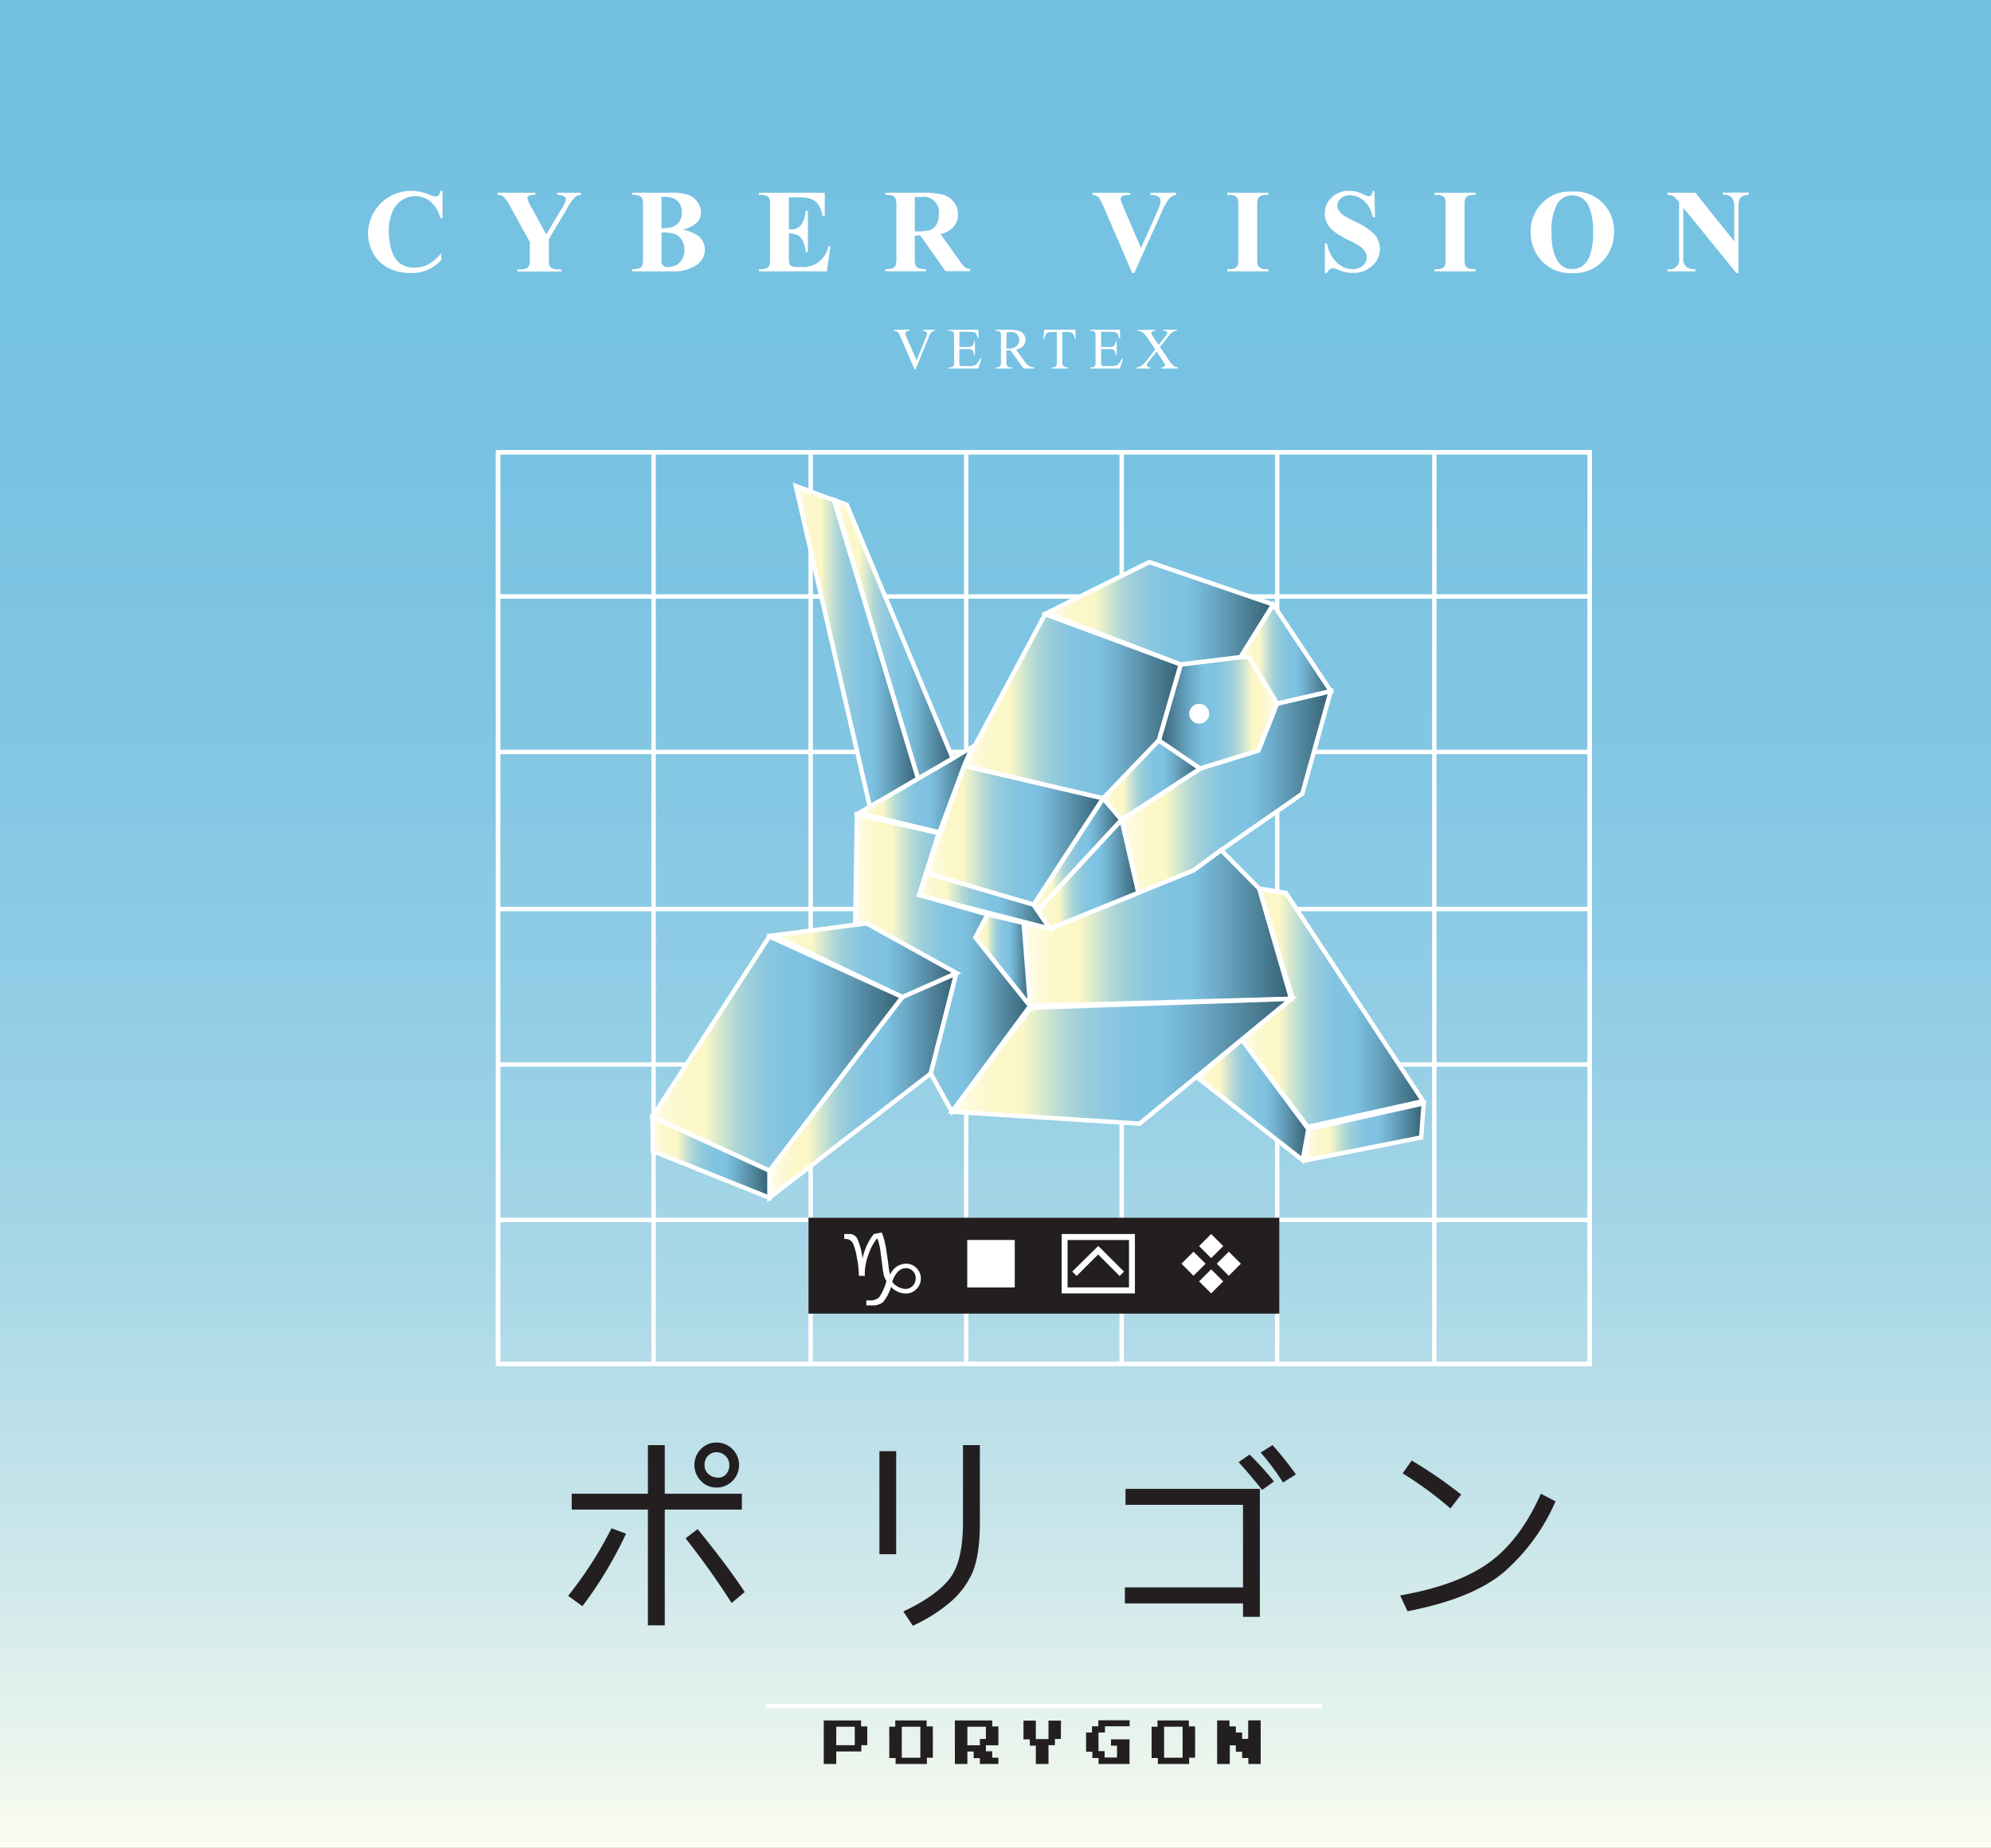 <svg id="Capa_1" data-name="Capa 1" xmlns="http://www.w3.org/2000/svg" xmlns:xlink="http://www.w3.org/1999/xlink" width="160.1mm" height="148.62mm" viewBox="0 0 453.84 421.27">
  <rect x="0" y="0" width="453.84" height="421.27" fill="#808080" stroke="none"/>
  <defs>
    <style>
      .cls-1 {
        fill: url(#Degradado_sin_nombre_5);
      }

      .cls-2 {
        fill: #fff;
      }

      .cls-3, .cls-5 {
        fill: #231f20;
      }

      .cls-4 {
        fill: none;
      }

      .cls-10, .cls-11, .cls-12, .cls-13, .cls-14, .cls-15, .cls-16, .cls-17, .cls-18, .cls-19, .cls-20, .cls-21, .cls-22, .cls-23, .cls-24, .cls-25, .cls-26, .cls-27, .cls-28, .cls-29, .cls-4, .cls-6, .cls-7, .cls-8, .cls-9 {
        stroke: #fff;
      }

      .cls-10, .cls-11, .cls-12, .cls-13, .cls-14, .cls-15, .cls-16, .cls-17, .cls-18, .cls-19, .cls-20, .cls-21, .cls-22, .cls-23, .cls-24, .cls-25, .cls-26, .cls-27, .cls-28, .cls-29, .cls-4, .cls-5, .cls-6, .cls-7, .cls-8, .cls-9 {
        stroke-miterlimit: 10;
      }

      .cls-5 {
        stroke: #231f20;
      }

      .cls-6 {
        fill: url(#Degradado_sin_nombre_2);
      }

      .cls-7 {
        fill: url(#linear-gradient);
      }

      .cls-8 {
        fill: url(#linear-gradient-2);
      }

      .cls-9 {
        fill: url(#linear-gradient-3);
      }

      .cls-10 {
        fill: url(#linear-gradient-4);
      }

      .cls-11 {
        fill: url(#linear-gradient-5);
      }

      .cls-12 {
        fill: url(#linear-gradient-6);
      }

      .cls-13 {
        fill: url(#linear-gradient-7);
      }

      .cls-14 {
        fill: url(#linear-gradient-8);
      }

      .cls-15 {
        fill: url(#linear-gradient-9);
      }

      .cls-16 {
        fill: url(#linear-gradient-10);
      }

      .cls-17 {
        fill: url(#linear-gradient-11);
      }

      .cls-18 {
        fill: url(#linear-gradient-12);
      }

      .cls-19 {
        fill: url(#linear-gradient-13);
      }

      .cls-20 {
        fill: url(#linear-gradient-14);
      }

      .cls-21 {
        fill: url(#linear-gradient-15);
      }

      .cls-22 {
        fill: url(#linear-gradient-16);
      }

      .cls-23 {
        fill: url(#linear-gradient-17);
      }

      .cls-24 {
        fill: url(#linear-gradient-18);
      }

      .cls-25 {
        fill: url(#linear-gradient-19);
      }

      .cls-26 {
        fill: url(#linear-gradient-20);
      }

      .cls-27 {
        fill: url(#linear-gradient-21);
      }

      .cls-28 {
        fill: url(#linear-gradient-22);
      }

      .cls-29 {
        fill: url(#linear-gradient-23);
      }
    </style>
    <linearGradient id="Degradado_sin_nombre_5" data-name="Degradado sin nombre 5" x1="226.92" y1="424.34" x2="226.92" gradientUnits="userSpaceOnUse">
      <stop offset="0" stop-color="#fffdef"/>
      <stop offset="0.06" stop-color="#e9f4ed"/>
      <stop offset="0.19" stop-color="#c6e4ea"/>
      <stop offset="0.32" stop-color="#a8d7e7"/>
      <stop offset="0.46" stop-color="#91cde5"/>
      <stop offset="0.61" stop-color="#81c6e3"/>
      <stop offset="0.78" stop-color="#77c2e2"/>
      <stop offset="1" stop-color="#74c1e2"/>
    </linearGradient>
    <linearGradient id="Degradado_sin_nombre_2" data-name="Degradado sin nombre 2" x1="264.14" y1="162.52" x2="291.11" y2="162.52" gradientUnits="userSpaceOnUse">
      <stop offset="0" stop-color="#346072"/>
      <stop offset="0.05" stop-color="#3f6e82"/>
      <stop offset="0.27" stop-color="#6caac7"/>
      <stop offset="0.38" stop-color="#7ec2e2"/>
      <stop offset="0.47" stop-color="#81c3e1"/>
      <stop offset="0.54" stop-color="#8bc7df"/>
      <stop offset="0.61" stop-color="#9bcedb"/>
      <stop offset="0.67" stop-color="#b2d8d6"/>
      <stop offset="0.72" stop-color="#d0e5d0"/>
      <stop offset="0.78" stop-color="#f4f4c8"/>
      <stop offset="0.79" stop-color="#fbf7c6"/>
      <stop offset="0.86" stop-color="#fbf7c9"/>
      <stop offset="0.92" stop-color="#fcf9d3"/>
      <stop offset="0.97" stop-color="#fefbe3"/>
      <stop offset="1" stop-color="#fffdef"/>
    </linearGradient>
    <linearGradient id="linear-gradient" x1="283.08" y1="229.75" x2="324.39" y2="229.75" gradientUnits="userSpaceOnUse">
      <stop offset="0" stop-color="#fffdef"/>
      <stop offset="0.03" stop-color="#fefbe3"/>
      <stop offset="0.08" stop-color="#fcf9d3"/>
      <stop offset="0.14" stop-color="#fbf7c9"/>
      <stop offset="0.21" stop-color="#fbf7c6"/>
      <stop offset="0.22" stop-color="#f4f4c8"/>
      <stop offset="0.28" stop-color="#d0e5d0"/>
      <stop offset="0.33" stop-color="#b2d8d6"/>
      <stop offset="0.39" stop-color="#9bcedb"/>
      <stop offset="0.46" stop-color="#8bc7df"/>
      <stop offset="0.53" stop-color="#81c3e1"/>
      <stop offset="0.62" stop-color="#7ec2e2"/>
      <stop offset="0.73" stop-color="#6caac7"/>
      <stop offset="0.95" stop-color="#3f6e82"/>
      <stop offset="1" stop-color="#346072"/>
    </linearGradient>
    <linearGradient id="linear-gradient-2" x1="255.66" y1="180.7" x2="303.35" y2="180.7" xlink:href="#linear-gradient"/>
    <linearGradient id="linear-gradient-3" x1="175.39" y1="247.46" x2="218.01" y2="247.46" xlink:href="#linear-gradient"/>
    <linearGradient id="linear-gradient-4" x1="233.33" y1="211.58" x2="294.31" y2="211.58" xlink:href="#linear-gradient"/>
    <linearGradient id="linear-gradient-5" x1="194.95" y1="219.58" x2="234.8" y2="219.58" xlink:href="#linear-gradient"/>
    <linearGradient id="linear-gradient-6" x1="297.43" y1="258.07" x2="324.52" y2="258.07" xlink:href="#linear-gradient"/>
    <linearGradient id="linear-gradient-7" x1="272.86" y1="250.78" x2="298.23" y2="250.78" xlink:href="#linear-gradient"/>
    <linearGradient id="linear-gradient-8" x1="217" y1="241.95" x2="294.31" y2="241.95" xlink:href="#linear-gradient"/>
    <linearGradient id="linear-gradient-9" x1="222.35" y1="218.91" x2="234.8" y2="218.91" xlink:href="#linear-gradient"/>
    <linearGradient id="linear-gradient-10" x1="211.1" y1="190.43" x2="251.48" y2="190.43" xlink:href="#linear-gradient"/>
    <linearGradient id="linear-gradient-11" x1="219.77" y1="161.02" x2="269.13" y2="161.02" xlink:href="#linear-gradient"/>
    <linearGradient id="linear-gradient-12" x1="238.54" y1="139.8" x2="290.25" y2="139.8" xlink:href="#linear-gradient"/>
    <linearGradient id="linear-gradient-13" x1="282.78" y1="149.11" x2="303.35" y2="149.11" xlink:href="#linear-gradient"/>
    <linearGradient id="linear-gradient-14" x1="195.77" y1="180.03" x2="221.64" y2="180.03" xlink:href="#linear-gradient"/>
    <linearGradient id="linear-gradient-15" x1="209.53" y1="205.38" x2="239.33" y2="205.38" xlink:href="#linear-gradient"/>
    <linearGradient id="linear-gradient-16" x1="235.63" y1="194.8" x2="255.66" y2="194.8" xlink:href="#linear-gradient"/>
    <linearGradient id="linear-gradient-17" x1="181.39" y1="147.34" x2="209.28" y2="147.34" xlink:href="#linear-gradient"/>
    <linearGradient id="linear-gradient-18" x1="190.21" y1="145.75" x2="217.17" y2="145.75" xlink:href="#linear-gradient"/>
    <linearGradient id="linear-gradient-19" x1="251.48" y1="177.86" x2="273.56" y2="177.86" xlink:href="#linear-gradient"/>
    <linearGradient id="linear-gradient-20" x1="236.53" y1="199.31" x2="259.47" y2="199.31" xlink:href="#linear-gradient"/>
    <linearGradient id="linear-gradient-21" x1="176.21" y1="218.91" x2="218.01" y2="218.91" xlink:href="#linear-gradient"/>
    <linearGradient id="linear-gradient-22" x1="148.73" y1="263.84" x2="175.39" y2="263.84" xlink:href="#linear-gradient"/>
    <linearGradient id="linear-gradient-23" x1="148.73" y1="240.19" x2="205.69" y2="240.19" xlink:href="#linear-gradient"/>
  </defs>
  <rect class="cls-1" width="453.84" height="424.34"/>
  <g>
    <path class="cls-2" d="M213.09,75.14v.24a1.51,1.51,0,0,0-.71.3,2.75,2.75,0,0,0-.61,1l-3.07,7.5h-.24l-3.3-7.59a4.43,4.43,0,0,0-.36-.72,1.07,1.07,0,0,0-.39-.31,1.77,1.77,0,0,0-.64-.15v-.24h3.59v.24a1.65,1.65,0,0,0-.79.21.48.48,0,0,0-.18.38,2.94,2.94,0,0,0,.3,1l2.24,5.16,2.07-5.1a3.3,3.3,0,0,0,.31-1,.47.47,0,0,0-.19-.36,1.2,1.2,0,0,0-.63-.25l-.12,0v-.24Z"/>
    <path class="cls-2" d="M218.69,75.62V79.1h1.93a1.59,1.59,0,0,0,1-.22,1.51,1.51,0,0,0,.38-1.06h.24v3.07H222a3.26,3.26,0,0,0-.19-.83.73.73,0,0,0-.38-.35,1.91,1.91,0,0,0-.82-.13h-1.93v2.9a3,3,0,0,0,.05.71.49.49,0,0,0,.18.2,1.14,1.14,0,0,0,.5.07h1.49a4,4,0,0,0,1.08-.1,1.54,1.54,0,0,0,.65-.41,4.93,4.93,0,0,0,.83-1.21h.26L223,84h-6.79v-.24h.31a1.2,1.2,0,0,0,.59-.15.57.57,0,0,0,.29-.32,3.05,3.05,0,0,0,.07-.85V76.67a1.83,1.83,0,0,0-.17-1,1,1,0,0,0-.78-.26h-.31v-.24H223l.09,1.93h-.25a3,3,0,0,0-.3-.95,1,1,0,0,0-.49-.4,2.78,2.78,0,0,0-.92-.1Z"/>
    <path class="cls-2" d="M235.68,84h-2.35l-3-4.12h-.93v2.56a1.7,1.7,0,0,0,.19,1,.92.92,0,0,0,.74.29h.34V84h-3.77v-.24h.33a.9.9,0,0,0,.8-.37,2.06,2.06,0,0,0,.13-1V76.7a1.8,1.8,0,0,0-.18-1,1,1,0,0,0-.75-.29h-.33v-.24h3.21a7.38,7.38,0,0,1,2.06.21,2.26,2.26,0,0,1,1.13.75,2,2,0,0,1,.47,1.31,2.08,2.08,0,0,1-.53,1.41,3,3,0,0,1-1.64.84l1.82,2.53a4.35,4.35,0,0,0,1.07,1.15,2.83,2.83,0,0,0,1.17.37Zm-6.26-4.53h.37a2.89,2.89,0,0,0,1.9-.55,1.77,1.77,0,0,0,.64-1.39,1.77,1.77,0,0,0-1.89-1.85,5.92,5.92,0,0,0-1,.12Z"/>
    <path class="cls-2" d="M245.11,75.14l.1,2.07H245a2.29,2.29,0,0,0-.19-.78,1.33,1.33,0,0,0-.54-.56,1.83,1.83,0,0,0-.88-.18h-1.24v6.73a1.74,1.74,0,0,0,.18,1,1,1,0,0,0,.76.28h.3V84h-3.73v-.24h.31a.9.9,0,0,0,.79-.34,1.91,1.91,0,0,0,.15-1V75.69h-1.06a3,3,0,0,0-.88.09,1.31,1.31,0,0,0-.58.48,1.91,1.91,0,0,0-.28.95h-.25l.11-2.07Z"/>
    <path class="cls-2" d="M251,75.62V79.1h1.93a1.59,1.59,0,0,0,1-.22,1.47,1.47,0,0,0,.38-1.06h.24v3.07h-.24a3.41,3.41,0,0,0-.18-.83.79.79,0,0,0-.39-.35,1.91,1.91,0,0,0-.82-.13H251v2.9a3,3,0,0,0,.05.71.49.49,0,0,0,.18.2,1.14,1.14,0,0,0,.5.07h1.49a4,4,0,0,0,1.08-.1,1.49,1.49,0,0,0,.65-.41,4.93,4.93,0,0,0,.83-1.21H256L255.26,84h-6.79v-.24h.31a1.27,1.27,0,0,0,.6-.15.59.59,0,0,0,.28-.32,3.05,3.05,0,0,0,.07-.85V76.67a1.83,1.83,0,0,0-.17-1,1,1,0,0,0-.78-.26h-.31v-.24h6.79l.1,1.93h-.26a3,3,0,0,0-.3-.95,1,1,0,0,0-.49-.4,2.78,2.78,0,0,0-.92-.1Z"/>
    <path class="cls-2" d="M264.41,79.07l1.89,2.82a7.47,7.47,0,0,0,1.16,1.47,1.7,1.7,0,0,0,1,.35V84h-3.78v-.24a2.17,2.17,0,0,0,.56-.08.55.55,0,0,0,.22-.18.4.4,0,0,0,.09-.24.8.8,0,0,0-.06-.3,3.94,3.94,0,0,0-.36-.57l-1.49-2.26-1.84,2.36a3.41,3.41,0,0,0-.35.5.63.63,0,0,0-.06.27.44.44,0,0,0,.17.34,1.32,1.32,0,0,0,.67.16V84h-3.12v-.24a2.16,2.16,0,0,0,.57-.14,3.41,3.41,0,0,0,.77-.46,5.45,5.45,0,0,0,.83-.87l2.07-2.62-1.73-2.54a5.18,5.18,0,0,0-1.2-1.36,2.18,2.18,0,0,0-1.14-.34v-.24h4.07v.24a1.28,1.28,0,0,0-.71.17.44.44,0,0,0-.19.33,1.51,1.51,0,0,0,.31.7l1.35,2,1.57-2a3,3,0,0,0,.33-.48.63.63,0,0,0,.07-.26.36.36,0,0,0-.08-.24.53.53,0,0,0-.25-.2,2.94,2.94,0,0,0-.62-.06v-.24h3.13v.24a1.69,1.69,0,0,0-.61.12,2.37,2.37,0,0,0-.64.4,7.14,7.14,0,0,0-.82.94Z"/>
  </g>
  <g>
    <path class="cls-3" d="M142.7,349.67a91.11,91.11,0,0,1-9.94,16.53l-3.26-2.37a87.41,87.41,0,0,0,9.89-15.4Zm26.41-5.5H151.53v26.39h-3.84V344.17H130.32v-3.61h17.37V329.47h3.84v11.09h17.58Zm.66,18.79-3,2.51a177,177,0,0,0-10.5-14.74l2.75-2.11Q166,357.22,169.77,363Zm-6.4-34.08a5.07,5.07,0,0,1,3.56,1.47,5.11,5.11,0,0,1,0,7.32,5,5,0,0,1-3.59,1.48,4.77,4.77,0,0,1-3.57-1.51,5.19,5.19,0,0,1,0-7.27A4.86,4.86,0,0,1,163.37,328.88Zm2.88,5.18a2.78,2.78,0,0,0-.9-2.14,2.86,2.86,0,0,0-2-.83,2.63,2.63,0,0,0-1.95.81,2.84,2.84,0,0,0-.8,2.07,2.63,2.63,0,0,0,.92,2.13,3.24,3.24,0,0,0,2.18.78,2.28,2.28,0,0,0,1.86-.84A3,3,0,0,0,166.25,334.06Z"/>
    <path class="cls-3" d="M204.28,354.34h-3.82V330.85h3.82Zm19.08-7.22q0,7.45-1.7,11.42a18.87,18.87,0,0,1-5.37,7,36.35,36.35,0,0,1-8.22,5.12l-2.15-3.26q7.17-3.36,10.38-7.27t3.21-13.05V329.47h3.85Z"/>
    <path class="cls-3" d="M287.18,368.63h-3.84v-3.07H256.41v-3.65h26.93V343.09H256.55v-3.64h30.63Zm3.22-30.86-2.7,1.92q-3-3.75-5.37-6.33l2.51-1.73A68.09,68.09,0,0,1,290.4,337.77Zm5-1.62L292.46,338a57.79,57.79,0,0,0-5.09-6.84l2.7-1.69A77.93,77.93,0,0,1,295.39,336.15Z"/>
    <path class="cls-3" d="M354.58,342.29a45.25,45.25,0,0,1-11.93,16.28q-7.17,5.94-21.82,8.78l-1.67-3.61q13.06-2.28,20.23-7.45t11.84-15.73Zm-21.52-1.55-2.44,3.17a84.13,84.13,0,0,0-10.89-8l2.06-2.93A102.1,102.1,0,0,1,333.06,340.74Z"/>
  </g>
  <g>
    <path class="cls-3" d="M197.69,397.89h-1.35v1.43h-5.72v2.85h-2.85v-9.92h8.51v1.35h1.41Zm-2.85,0v-4.21h-4.22v4.21Z"/>
    <path class="cls-3" d="M212.64,400.74h-1.36v1.43h-7.13v-1.35h-1.44v-7.14h1.36v-1.43h7.15v1.35h1.42Zm-2.85,0v-7.06h-4.23v7.06Z"/>
    <path class="cls-3" d="M227.58,397.91h-2.85v1.37h1.44v1.46h1.41v1.43h-4.22v-1.33h-1.42v-1.5h-1.43v2.83h-2.85v-9.92h8.51v1.37h1.41Zm-2.85-1.44v-2.79h-4.22v4.23h2.85v-1.44Z"/>
    <path class="cls-3" d="M241.81,396.47h-1.35v1.42H239v4.28h-2.89V398h-1.37v-1.44H233.3v-4.28h2.81v4.22H239v-4.22h2.85Z"/>
    <path class="cls-3" d="M257.47,402.17H250.4v-1.35H249v-1.44h-1.43V395h1.35v-1.42h1.44v-1.37h7.13v1.37h-5.62V395H250.4v4.24h1.39v1.46h2.83V398h-1.37v-1.44h4.22Z"/>
    <path class="cls-3" d="M272.42,400.74h-1.36v1.43h-7.13v-1.35H262.5v-7.14h1.35v-1.43H271v1.35h1.42Zm-2.85,0v-7.06h-4.22v7.06Z"/>
    <path class="cls-3" d="M287.37,402.17h-2.81v-1.35h-1.42v-1.44h-1.43v-1.45h-1.38v4.24h-2.89v-9.92h2.81v1.35h1.46V395h1.43v1.45h1.38v-4.22h2.85Z"/>
  </g>
  <rect class="cls-4" x="113.54" y="103.13" width="248.85" height="207.86"/>
  <line class="cls-4" x1="148.98" y1="103.13" x2="148.98" y2="310.99"/>
  <line class="cls-4" x1="184.79" y1="103.13" x2="184.79" y2="310.99"/>
  <line class="cls-4" x1="220.24" y1="103.13" x2="220.24" y2="310.99"/>
  <line class="cls-4" x1="255.68" y1="103.13" x2="255.68" y2="310.99"/>
  <line class="cls-4" x1="291.13" y1="103.13" x2="291.13" y2="310.99"/>
  <line class="cls-4" x1="326.94" y1="103.13" x2="326.94" y2="310.99"/>
  <line class="cls-4" x1="113.54" y1="278.13" x2="362.38" y2="278.13"/>
  <line class="cls-4" x1="113.54" y1="242.69" x2="362.38" y2="242.69"/>
  <line class="cls-4" x1="113.54" y1="207.25" x2="362.38" y2="207.25"/>
  <line class="cls-4" x1="113.54" y1="171.43" x2="362.38" y2="171.43"/>
  <line class="cls-4" x1="113.54" y1="135.99" x2="362.38" y2="135.99"/>
  <rect class="cls-5" x="184.79" y="278.13" width="106.33" height="20.86"/>
  <g>
    <path class="cls-2" d="M195.77,290.87v-.47a20.91,20.91,0,0,0-.46-3.72,13.35,13.35,0,0,0-.86-3.15,1.83,1.83,0,0,0-1.74-1.06h-.26v-1.13h1a2,2,0,0,1,2,1.12,17.6,17.6,0,0,1,1.18,4.46,13,13,0,0,1,2.56-5.58L201,281a17.65,17.65,0,0,1,1.09,4.47l.25,1.65c.08.58.14,1,.17,1.24a11.64,11.64,0,0,0,.41,2.24,4,4,0,0,1,3.61-2.5,3.25,3.25,0,0,1,2.37,1,3.16,3.16,0,0,1,1,2.32,3.43,3.43,0,0,1-1,2.48,3.22,3.22,0,0,1-2.4,1,4.54,4.54,0,0,1-3.38-1.5,10.37,10.37,0,0,1-1.82,3.46,3.69,3.69,0,0,1-2.6.75h-1.22v-1.13H198a3.23,3.23,0,0,0,2.4-.7,12.55,12.55,0,0,0,1.66-3.69,5.71,5.71,0,0,1-.59-1.34,20.75,20.75,0,0,1-.37-2.35l-.34-2.59a13.85,13.85,0,0,0-.79-3.52,12,12,0,0,0-2,3.7,12.53,12.53,0,0,0-.84,4.17v.73Zm7.59,1.37a4.14,4.14,0,0,0,3,1.62,2.25,2.25,0,0,0,1.69-.7,2.45,2.45,0,0,0,.68-1.76,2.23,2.23,0,0,0-.65-1.61,2.11,2.11,0,0,0-1.57-.66C205.16,289.13,204.12,290.16,203.36,292.24Z"/>
    <path class="cls-2" d="M220.48,293.53V282.7h10.83v10.83Z"/>
    <path class="cls-2" d="M242,294.88V281.34h16.7v13.54Zm1.35-1.36h14V282.71h-14Zm7-9.46,5.86,5.85-1,1-4.9-4.9-4.9,4.9-1-1Z"/>
    <path class="cls-2" d="M272.05,290.86l-2.74-2.75,2.74-2.74,2.76,2.74Zm1.28-6.77,2.75-2.75,2.75,2.75-2.75,2.75Zm5.49,8.05-2.74,2.74-2.75-2.74,2.75-2.75Zm1.28-6.77,2.75,2.74-2.75,2.75-2.74-2.75Z"/>
  </g>
  <rect class="cls-4" x="113.54" y="103.13" width="248.85" height="207.86"/>
  <line class="cls-4" x1="174.57" y1="388.96" x2="301.36" y2="388.96"/>
  <g>
    <path class="cls-2" d="M100.87,43.52v6.21h-.52A6.62,6.62,0,0,0,98.18,46a5.54,5.54,0,0,0-3.59-1.29,5.32,5.32,0,0,0-3.08,1,5.58,5.58,0,0,0-2.05,2.53,11.33,11.33,0,0,0-.84,4.44A15.05,15.05,0,0,0,89.23,57a5.85,5.85,0,0,0,1.91,3,5.3,5.3,0,0,0,3.35,1,6.6,6.6,0,0,0,3.1-.74,10.94,10.94,0,0,0,3-2.55v1.54a9.68,9.68,0,0,1-3.14,2.28,9.39,9.39,0,0,1-3.81.71,11,11,0,0,1-5.1-1.15,8.23,8.23,0,0,1-3.44-3.3,9.32,9.32,0,0,1-1.21-4.59,9.82,9.82,0,0,1,5-8.44,9.85,9.85,0,0,1,4.84-1.26,11,11,0,0,1,4,.82,6.33,6.33,0,0,0,1.54.47,1,1,0,0,0,.74-.31,1.71,1.71,0,0,0,.4-1Z"/>
    <path class="cls-2" d="M132.42,43.93v.48a2.7,2.7,0,0,0-1.36.52A13.68,13.68,0,0,0,129,48l-3.88,6.49v4.33a5.9,5.9,0,0,0,.14,1.73,1.36,1.36,0,0,0,.58.59,2.09,2.09,0,0,0,1.14.26h1v.49H117.9v-.49h.93a2.4,2.4,0,0,0,1.26-.28,1.22,1.22,0,0,0,.54-.63,5.31,5.31,0,0,0,.15-1.67V55.19l-4.22-7.68a11.52,11.52,0,0,0-1.77-2.68,2.22,2.22,0,0,0-1.38-.42v-.48H122v.48h-.39a1.94,1.94,0,0,0-1.09.23.63.63,0,0,0-.31.47,7.86,7.86,0,0,0,1.06,2.4l3.24,5.93,3.22-5.4A7.15,7.15,0,0,0,129,45.41a.72.72,0,0,0-.35-.6,3.32,3.32,0,0,0-1.65-.4v-.48Z"/>
    <path class="cls-2" d="M155.6,52.35a8.91,8.91,0,0,1,3.58,1.44,3.82,3.82,0,0,1,1.48,3.12A4.12,4.12,0,0,1,159,60.25a9.1,9.1,0,0,1-5.81,1.6h-9.1v-.49a4.18,4.18,0,0,0,1.68-.23,1.29,1.29,0,0,0,.62-.6,5.49,5.49,0,0,0,.18-1.83V47.07a5.49,5.49,0,0,0-.18-1.83,1.32,1.32,0,0,0-.63-.6,4.18,4.18,0,0,0-1.67-.23v-.48h8.59a12.36,12.36,0,0,1,4.36.54,4.56,4.56,0,0,1,2,1.64,4,4,0,0,1,.74,2.32,3.27,3.27,0,0,1-.94,2.31A6.75,6.75,0,0,1,155.6,52.35Zm-4.81.67v5.75l0,.66a1.29,1.29,0,0,0,1.45,1.44,4.07,4.07,0,0,0,1.95-.47A3.13,3.13,0,0,0,155.53,59a4.12,4.12,0,0,0,.48-2,4.36,4.36,0,0,0-.58-2.25,3.15,3.15,0,0,0-1.6-1.4A8.77,8.77,0,0,0,150.79,53Zm0-1a6.88,6.88,0,0,0,2.77-.42,3.26,3.26,0,0,0,1.37-1.19,3.74,3.74,0,0,0,.47-2,3.61,3.61,0,0,0-.47-2,3,3,0,0,0-1.34-1.16,7.21,7.21,0,0,0-2.8-.38Z"/>
    <path class="cls-2" d="M179.82,45v7.29h.36a2.82,2.82,0,0,0,2.47-1.07,6.55,6.55,0,0,0,1-3.16h.5v9.39h-.5A7.09,7.09,0,0,0,183,54.9a2.93,2.93,0,0,0-1.18-1.32,4.57,4.57,0,0,0-2-.34V58.3a6.91,6.91,0,0,0,.13,1.81,1.06,1.06,0,0,0,.47.54,2.17,2.17,0,0,0,1.11.21h1.07a5.78,5.78,0,0,0,6.2-4.71h.49l-.81,5.7H173v-.49h.59a2.45,2.45,0,0,0,1.26-.28,1.21,1.21,0,0,0,.53-.63,5.8,5.8,0,0,0,.14-1.67V47a10.23,10.23,0,0,0-.06-1.49,1.34,1.34,0,0,0-.49-.72,2.35,2.35,0,0,0-1.38-.37H173v-.48h15v5.3h-.5a6.51,6.51,0,0,0-1.08-2.79,4,4,0,0,0-2-1.25,11.21,11.21,0,0,0-2.78-.23Z"/>
    <path class="cls-2" d="M208.52,53.68v5a5.6,5.6,0,0,0,.18,1.84,1.32,1.32,0,0,0,.63.6,4.26,4.26,0,0,0,1.68.22v.49h-9.18v-.49a4.23,4.23,0,0,0,1.69-.23,1.29,1.29,0,0,0,.62-.6,5.49,5.49,0,0,0,.18-1.83V47.07a5.49,5.49,0,0,0-.18-1.83,1.32,1.32,0,0,0-.63-.6,4.21,4.21,0,0,0-1.68-.23v-.48h8.33a18.68,18.68,0,0,1,4.76.44A4.8,4.8,0,0,1,217.38,46a4.45,4.45,0,0,1,1,2.84,4.23,4.23,0,0,1-1.43,3.28,5.85,5.85,0,0,1-2.55,1.23l4.31,6.07a9.14,9.14,0,0,0,1.21,1.46,2.14,2.14,0,0,0,1.25.45v.49h-5.64l-5.78-8.17Zm0-8.79v7.85h.76a8.63,8.63,0,0,0,2.75-.33,2.78,2.78,0,0,0,1.43-1.22A4.44,4.44,0,0,0,214,48.9a3.48,3.48,0,0,0-4-4Z"/>
    <path class="cls-2" d="M268.1,43.93v.48a2.93,2.93,0,0,0-1.75,1.05,16.12,16.12,0,0,0-1.65,3.11l-6.17,13.69h-.44L251.94,48a18.48,18.48,0,0,0-1.48-3,2.17,2.17,0,0,0-1.43-.57v-.48h8.6v.48h-.29a2.94,2.94,0,0,0-1.59.3.64.64,0,0,0-.3.58,1.84,1.84,0,0,0,.1.56c.07.22.31.79.71,1.74l3.83,8.92,3.54-7.94c.42-1,.68-1.61.78-1.93a3.32,3.32,0,0,0,.14-.84,1.2,1.2,0,0,0-.21-.7,1.29,1.29,0,0,0-.62-.46,4.17,4.17,0,0,0-1.51-.23v-.48Z"/>
    <path class="cls-2" d="M289.12,61.36v.49h-9.37v-.49h.59a2.45,2.45,0,0,0,1.26-.28,1.21,1.21,0,0,0,.53-.63,5.8,5.8,0,0,0,.14-1.67V47a6.3,6.3,0,0,0-.14-1.72,1.35,1.35,0,0,0-.59-.6,2.43,2.43,0,0,0-1.2-.26h-.59v-.48h9.37v.48h-.6a2.49,2.49,0,0,0-1.25.28,1.29,1.29,0,0,0-.54.64,5.23,5.23,0,0,0-.15,1.66V58.78a5.72,5.72,0,0,0,.15,1.72,1.33,1.33,0,0,0,.6.6,2.26,2.26,0,0,0,1.19.26Z"/>
    <path class="cls-2" d="M313.29,43.52l.14,6h-.54A6.11,6.11,0,0,0,311,45.88a4.72,4.72,0,0,0-3.25-1.37,3,3,0,0,0-2.13.72,2.17,2.17,0,0,0-.79,1.66,1.94,1.94,0,0,0,.28,1,4.21,4.21,0,0,0,1.23,1.23,27.54,27.54,0,0,0,2.86,1.55,12.83,12.83,0,0,1,4.25,2.92,5,5,0,0,1,1.08,3.15,5,5,0,0,1-1.75,3.86,6.3,6.3,0,0,1-4.45,1.62,7,7,0,0,1-1.6-.17,11.54,11.54,0,0,1-1.89-.65,3,3,0,0,0-1-.26,1.35,1.35,0,0,0-.73.26,1.94,1.94,0,0,0-.62.81H302V55.49h.49a7.74,7.74,0,0,0,2.24,4.36,5.26,5.26,0,0,0,3.58,1.5,3.37,3.37,0,0,0,2.36-.81,2.42,2.42,0,0,0,.54-3.1,3.85,3.85,0,0,0-1-1.13,14.67,14.67,0,0,0-2.43-1.4,20.22,20.22,0,0,1-3.51-2A6.08,6.08,0,0,1,302.56,51a4.7,4.7,0,0,1-.58-2.3A4.88,4.88,0,0,1,303.56,45a5.51,5.51,0,0,1,4-1.5,6.75,6.75,0,0,1,1.69.21,7.84,7.84,0,0,1,1.52.59,3.58,3.58,0,0,0,1.25.42.7.7,0,0,0,.54-.21,2.4,2.4,0,0,0,.37-1Z"/>
    <path class="cls-2" d="M336.37,61.36v.49H327v-.49h.59a2.45,2.45,0,0,0,1.26-.28,1.21,1.21,0,0,0,.53-.63,5.8,5.8,0,0,0,.14-1.67V47a6.3,6.3,0,0,0-.14-1.72,1.3,1.3,0,0,0-.59-.6,2.4,2.4,0,0,0-1.2-.26H327v-.48h9.37v.48h-.59a2.56,2.56,0,0,0-1.26.28,1.29,1.29,0,0,0-.54.64,5.23,5.23,0,0,0-.15,1.66V58.78A5.72,5.72,0,0,0,334,60.5a1.38,1.38,0,0,0,.6.6,2.3,2.3,0,0,0,1.2.26Z"/>
    <path class="cls-2" d="M358.28,43.67a8.9,8.9,0,0,1,9.64,9.15,9.54,9.54,0,0,1-2,6,8.85,8.85,0,0,1-7.47,3.44A9,9,0,0,1,351,59a9.48,9.48,0,0,1-2.09-6.14,8.91,8.91,0,0,1,2.72-6.66A8.64,8.64,0,0,1,358.28,43.67Zm.16.85A4,4,0,0,0,354.7,47,13.38,13.38,0,0,0,353.65,53q0,4.59,1.61,6.79a3.69,3.69,0,0,0,3.15,1.53,3.74,3.74,0,0,0,2.27-.66,5.5,5.5,0,0,0,1.82-2.71,15,15,0,0,0,.64-4.84,16.13,16.13,0,0,0-.66-5.32,5.14,5.14,0,0,0-1.68-2.49A4,4,0,0,0,358.44,44.52Z"/>
    <path class="cls-2" d="M386.45,43.93,395.3,55v-7.7a3.65,3.65,0,0,0-.47-2.19,2.57,2.57,0,0,0-2.12-.74v-.48h5.92v.48a4.69,4.69,0,0,0-1.53.38,1.6,1.6,0,0,0-.61.75,5.32,5.32,0,0,0-.22,1.8V62.26h-.45L383.7,47.34V58.73a2.52,2.52,0,0,0,.71,2.09,2.59,2.59,0,0,0,1.62.54h.42v.49h-6.36v-.49a2.21,2.21,0,0,0,2.65-2.63V46.08l-.39-.48a3.54,3.54,0,0,0-1-.93,3,3,0,0,0-1.26-.26v-.48Z"/>
  </g>
  <g>
    <polygon class="cls-6" points="264.14 168.81 273.56 175.23 286.88 171.12 291.11 160.4 284.74 149.81 282.78 149.81 269.13 151.47 264.14 168.81"/>
    <polygon class="cls-7" points="294.59 227.49 287.02 202.58 293.11 203.57 324.39 251.04 298.09 256.92 283.08 237.06 294.59 227.49"/>
    <polygon class="cls-8" points="286.88 171.12 291.11 160.4 303.35 157.56 296.85 180.95 278.35 193.82 272.08 198.43 259.47 203.85 255.66 186.9 273.56 175.23 286.88 171.12"/>
    <polyline class="cls-9" points="218.01 221.86 205.69 227.31 175.39 266.88 175.39 273.07 212.16 244.74 218.01 221.86"/>
    <polygon class="cls-10" points="272.08 198.43 278.35 193.82 287.02 202.58 294.31 227.72 234.81 229.34 233.33 210.42 239.32 211.72 272.08 198.43"/>
    <polygon class="cls-11" points="194.95 210.51 195.32 185.7 213.95 189.94 209.53 204.06 225.12 208.49 222.35 213.74 234.81 229.34 217 253.46 212.16 244.74 218.01 221.86 197.53 210.51 194.95 210.51"/>
    <polygon class="cls-12" points="323.96 259.32 297.43 264.59 298.23 257.42 324.52 251.54 323.96 259.32"/>
    <polygon class="cls-13" points="296.94 264.5 272.86 245.63 283.08 237.06 298.23 257.42 296.94 264.5"/>
    <polygon class="cls-14" points="259.76 256.18 217 253.46 234.99 229.75 294.31 227.72 259.76 256.18"/>
    <polygon class="cls-15" points="234.81 229.34 222.35 213.74 225.12 208.49 233.33 210.42 234.81 229.34"/>
    <polygon class="cls-16" points="235.63 206.27 211.1 199.05 219.77 174.58 251.49 182 235.63 206.27"/>
    <polygon class="cls-17" points="251.49 182 219.77 174.58 238.22 140.03 269.13 151.47 264.14 168.81 251.49 182"/>
    <polygon class="cls-18" points="269.13 151.47 238.54 139.8 261.98 128.13 290.25 137.82 282.78 149.81 269.13 151.47"/>
    <polygon class="cls-19" points="284.74 149.81 282.78 149.81 290.25 137.82 303.35 157.56 291.11 160.4 284.74 149.81"/>
    <polygon class="cls-20" points="214.13 189.77 195.77 185.36 221.63 170.29 219.77 174.58 214.13 189.77"/>
    <polygon class="cls-21" points="239.32 211.72 209.53 204.06 211.1 199.05 235.63 206.27 239.32 211.72"/>
    <polygon class="cls-22" points="235.63 206.27 251.49 182 255.66 186.9 236.53 207.6 235.63 206.27"/>
    <polygon class="cls-23" points="190.11 114.06 209.28 177.49 198.28 183.9 181.39 110.78 190.11 114.06"/>
    <polygon class="cls-24" points="193.03 115.07 217.17 172.89 209.28 177.49 190.21 114.01 193.03 115.07"/>
    <polygon class="cls-25" points="251.49 182 264.14 168.81 273.56 175.23 255.66 186.9 251.49 182"/>
    <polygon class="cls-26" points="236.53 207.6 255.66 186.9 259.47 203.54 239.32 211.72 236.53 207.6"/>
    <polygon class="cls-27" points="205.69 227.31 176.21 213.28 197.53 210.51 218.01 221.86 205.69 227.31"/>
    <polygon class="cls-28" points="175.39 273.07 148.81 262.45 148.73 254.62 175.39 266.88 175.39 273.07"/>
    <polygon class="cls-29" points="175.39 266.88 148.73 254.62 175.37 213.5 205.69 227.31 175.39 266.88"/>
    <path class="cls-2" d="M275.62,162.72a2.26,2.26,0,1,1-2.26-2.26A2.26,2.26,0,0,1,275.62,162.72Z"/>
  </g>
</svg>
